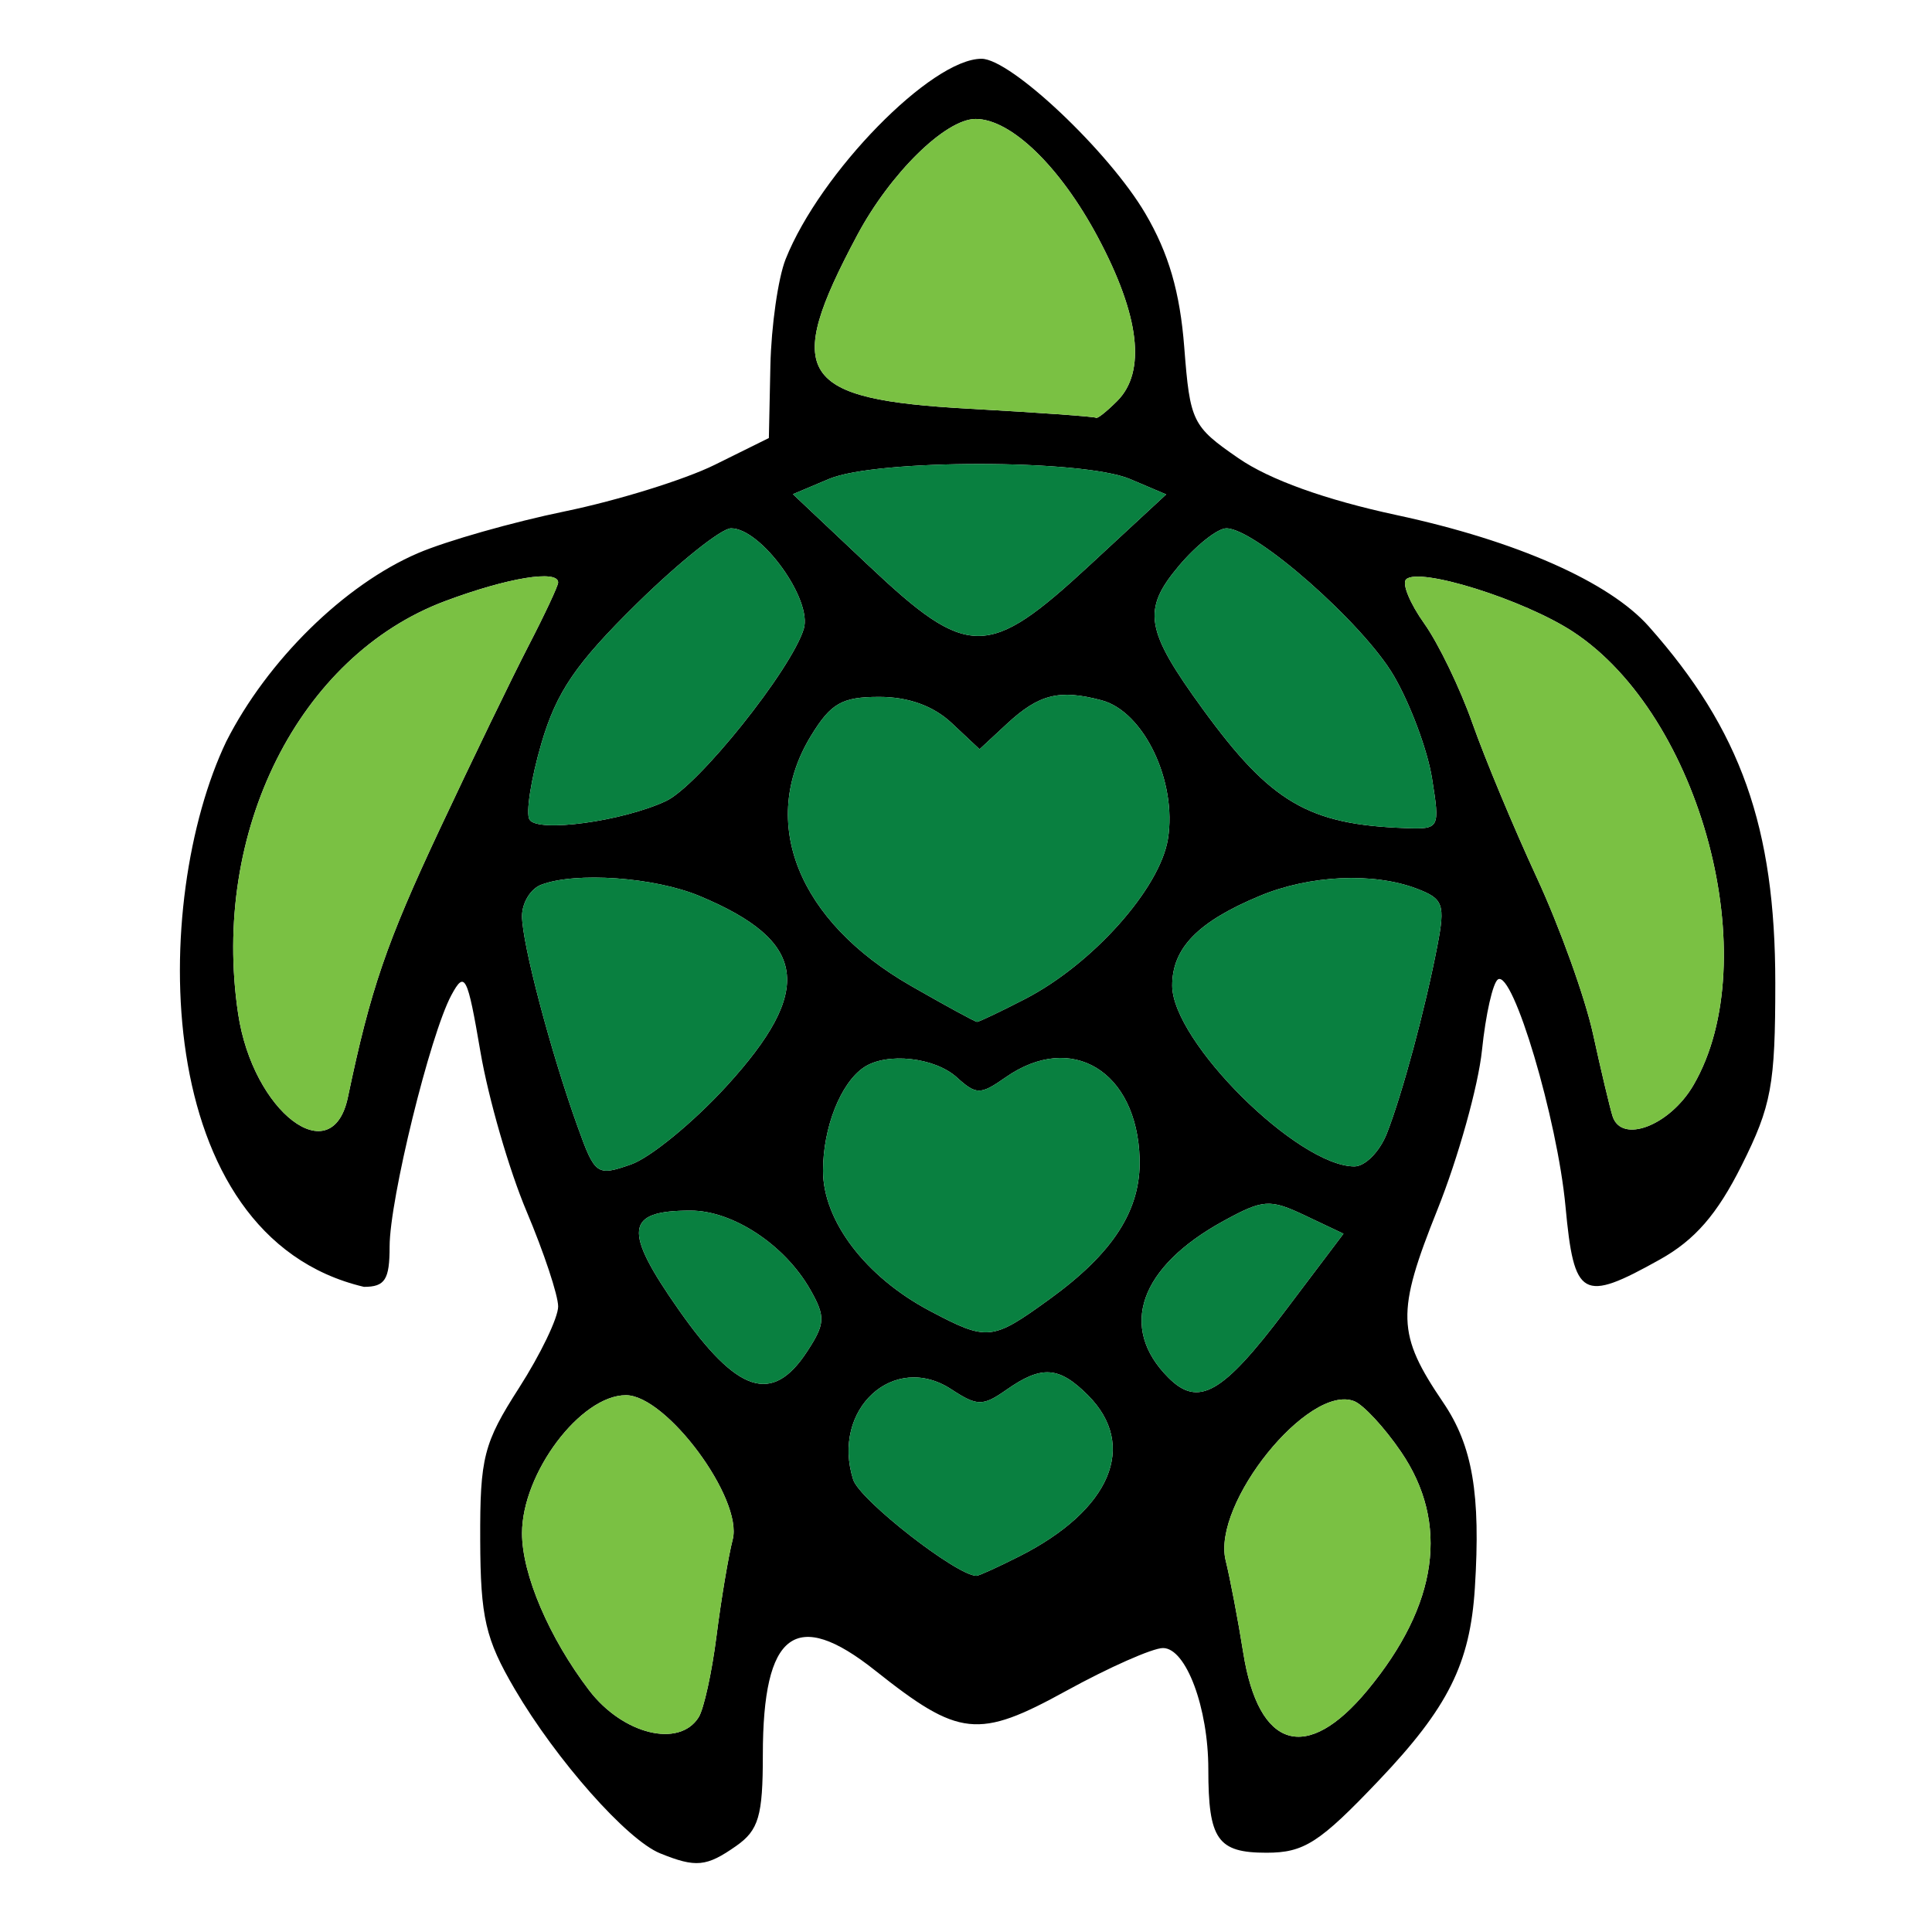 <?xml version="1.0" encoding="utf-8"?>
<!-- Generator: Adobe Illustrator 15.1.0, SVG Export Plug-In . SVG Version: 6.00 Build 0)  -->
<!DOCTYPE svg PUBLIC "-//W3C//DTD SVG 1.1 Tiny//EN" "http://www.w3.org/Graphics/SVG/1.1/DTD/svg11-tiny.dtd">
<svg version="1.1" baseProfile="tiny"
	 id="svg2" inkscape:version="0.47 r22583" sodipodi:version="0.32" sodipodi:docname="TurtleHawaiianHearts.svg" inkscape:output_extension="org.inkscape.output.svg.inkscape" xmlns:inkscape="http://www.inkscape.org/namespaces/inkscape" xmlns:sodipodi="http://sodipodi.sourceforge.net/DTD/sodipodi-0.dtd" xmlns:svg="http://www.w3.org/2000/svg" xmlns:rdf="http://www.w3.org/1999/02/22-rdf-syntax-ns#" xmlns:cc="http://creativecommons.org/ns#" xmlns:dc="http://purl.org/dc/elements/1.1/"
	 xmlns="http://www.w3.org/2000/svg" xmlns:xlink="http://www.w3.org/1999/xlink" x="0px" y="0px" width="1080px" height="1080px"
	 viewBox="0 0 1080 1080" overflow="inherit" xml:space="preserve">
<defs>
	
	
		<inkscape:perspective  inkscape:vp_x="0 : 526.18109 : 1" inkscape:vp_z="744.09448 : 526.18109 : 1" inkscape:vp_y="0 : 1000 : 0" id="perspective10" inkscape:persp3d-origin="372.04724 : 350.78739 : 1" sodipodi:type="inkscape:persp3d">
		</inkscape:perspective>
	
		<inkscape:perspective  inkscape:vp_x="0 : 526.18109 : 1" inkscape:vp_z="744.09448 : 526.18109 : 1" inkscape:vp_y="0 : 1000 : 0" id="perspective2390" inkscape:persp3d-origin="372.04724 : 350.78739 : 1" sodipodi:type="inkscape:persp3d">
		</inkscape:perspective>
</defs>
<sodipodi:namedview  showgrid="false" inkscape:current-layer="layer1" inkscape:pageopacity="0.0" inkscape:pageshadow="2" inkscape:zoom="0.35" inkscape:cx="375" inkscape:cy="748.57143" inkscape:document-units="px" gridtolerance="10000" guidetolerance="10" objecttolerance="10" id="base" borderopacity="1.0" bordercolor="#666666" pagecolor="#ffffff" inkscape:window-maximized="0" inkscape:window-height="1002" inkscape:window-width="1280" inkscape:window-y="92" inkscape:window-x="1276">
	</sodipodi:namedview>
<g id="layer1" transform="translate(0,27.638)" inkscape:label="Layer 1" inkscape:groupmode="layer">
	<g id="XMLID_1_">
		<path d="M992.401,521.892c0,56.979-2.141,68.64-18.811,101.939c-13.7,27.38-26.13,41.69-45.74,52.63
			c-43.399,24.24-47.93,21.69-52.729-29.72c-4.561-48.82-29.32-132.09-37.73-126.899c-2.859,1.77-6.89,19.569-8.949,39.56
			c-2.07,19.979-13.271,60.09-24.891,89.12c-23.12,57.729-22.76,69.58,3.24,107.899c16.36,24.11,20.979,51.181,17.67,103.561
			c-2.67,42.38-14.92,66.92-53.83,107.8c-33.03,34.72-41.67,40.271-62.66,40.271c-27.37,0-32.51-7.381-32.51-46.66
			c0-34.4-12.47-67.761-25.34-67.761c-5.811,0-30.18,10.79-54.16,23.971c-49.17,27.029-59.79,25.89-106.73-11.41
			c-44.44-35.32-62.8-21.53-62.8,47.189c0,34.171-2.32,42.07-14.95,50.921c-16.6,11.63-22.47,12.189-42.47,4.09
			c-18.53-7.521-58.01-52.12-81.29-91.851c-16.36-27.93-19.14-39.93-19.28-83.43c-0.16-45.99,1.9-54.05,21.7-84.91
			c12.03-18.76,21.87-39.229,21.87-45.5c0-6.26-7.96-30.22-17.68-53.25c-9.73-23.03-21.31-63.06-25.74-88.979
			c-7.32-42.9-8.77-45.74-16.27-31.83c-11.89,22.09-34.53,114.25-34.53,140.6c0,18.45-2.57,22.48-14.35,22.48
			C83.29,663.372,84.21,475.372,126.47,386.892c22.96-45.34,66.07-87.7,107.21-105.33c15.91-6.82,52.93-17.35,82.24-23.38
			c29.32-6.04,66.93-17.72,83.59-25.97l30.29-14.99l0.85-40.38c0.48-22.21,4.32-49.05,8.53-59.64
			c19.28-48.38,81.48-111.99,109.5-111.99c16.32,0,71.181,51.82,91.551,86.48c13.06,22.21,19.38,43.92,21.77,74.77
			c3.23,41.71,4.46,44.23,30.29,62.05c17.45,12.04,48.59,23.23,88.53,31.81c66.819,14.35,118.71,37.27,140.88,62.24
			C973.1,380.422,992.401,434.852,992.401,521.892z M946.66,578.942c40.649-69.79,4.43-206.26-67.24-253.36
			c-27.36-17.98-86.28-36.47-93.43-29.32c-2.37,2.37,2.2,13.46,10.16,24.63c7.949,11.18,20.109,36.34,27,55.92
			c6.899,19.57,23.05,58.31,35.899,86.07c12.86,27.77,27.01,67.14,31.47,87.5c4.45,20.36,9.36,41.011,10.9,45.9
			C906.39,611.973,933.47,601.593,946.66,578.942z M803.49,501.112c4.47-23.24,3.359-26.32-11.5-31.98
			c-24.36-9.26-59.891-7.6-87.9,4.11c-34.49,14.41-48.82,29.1-48.82,50.05c0,31.29,70.23,101.03,101.82,101.101
			c6.03,0.01,14.22-8.311,18.2-18.49C783.981,583.652,796.7,536.372,803.49,501.112z M785.691,435.272
			c19.09,0.68,19.3,0.27,14.8-27.91c-2.521-15.74-12.15-41.54-21.41-57.34c-17.16-29.28-77.42-82.32-93.53-82.32
			c-4.89,0-16.83,9.43-26.53,20.96c-20.739,24.65-18.88,35.82,13.36,80.12C710.35,420.962,731.46,433.342,785.691,435.272z
			 M764.441,917.192c39.54-47.79,45.939-93.44,18.67-133.37c-9.23-13.53-21-26.22-26.15-28.21c-25.46-9.85-79.62,57.35-71.8,89.1
			c2.53,10.25,6.95,33.46,9.83,51.591C703.55,950.223,730.42,958.303,764.441,917.192z M718.26,705.382l32.76-43.369l-21.47-10.17
			c-19.76-9.36-23.37-9.11-45.64,3.079c-46.95,25.71-58.82,59.5-30.75,87.57C669.92,759.252,683.37,751.582,718.26,705.382z
			 M652.88,441.372c5.22-32.2-13.49-71.29-37.11-77.55c-23.68-6.27-34.989-3.43-53.05,13.32l-15.14,14.05L532,376.562
			c-10.2-9.58-24.17-14.63-40.48-14.63c-20.87,0-27.06,3.54-38.24,21.87c-29.37,48.18-7.29,103.39,55.85,139.6
			c19.3,11.07,35.96,20.15,37.04,20.19c1.07,0.029,13.18-5.74,26.92-12.83C610.68,511.352,648.37,469.132,652.88,441.372z
			 M608.92,288.512l42.98-39.77l-20.19-8.58c-26.35-11.2-141.75-11.25-168.26-0.07l-20.19,8.52l42.24,39.83
			C541.22,340.972,552.2,340.982,608.92,288.512z M586.71,698.582c35.72-25.87,51.15-49.939,50.34-78.52
			c-1.39-48.97-38.1-71.24-74.92-45.45c-14.09,9.86-16.37,9.86-27.27,0c-12.41-11.23-39.15-14.13-51.89-5.62
			c-13.01,8.69-22.89,33.64-22.89,57.83c0,28.05,23.9,59.4,59.71,78.32C552.06,722.192,554.45,721.952,586.71,698.582z
			 M624.5,196.552c16.31-16.32,12.64-47.61-10.73-91.46c-21.09-39.57-48.619-66.23-68.39-66.23c-16.82,0-47.75,30.39-66.24,65.07
			c-41.64,78.1-32.85,91.66,62.83,96.93c38.25,2.11,70.09,4.38,70.75,5.05C613.38,206.582,618.68,202.362,624.5,196.552z
			 M569.79,842.372c51.07-25.81,66.47-61.97,38.36-90.08c-16.16-16.17-25.841-16.83-45.44-3.1c-13.33,9.34-16.38,9.32-30.88-0.18
			c-32.22-21.11-67.36,11.189-54.9,50.449c3.61,11.381,57.97,53.79,68.94,53.79C547.18,853.252,557.941,848.352,569.79,842.372z
			 M451.12,727.962c10.23-15.619,10.44-19.52,1.83-34.68c-14.18-24.99-43.24-44.189-66.87-44.189c-36.68,0-37.97,10.819-6.59,55.55
			C412.19,751.263,431.69,757.612,451.12,727.962z M449.29,323.992c5.08-16.29-23.78-56.29-40.62-56.29
			c-5.41,0-29.1,18.93-52.65,42.06c-34.16,33.57-44.94,49.37-53.39,78.23c-5.81,19.9-8.8,39.04-6.64,42.54
			c4.59,7.42,52.08,0.95,76.3-10.39C390.32,411.702,442.09,347.052,449.29,323.992z M409.58,832.973
			c5.85-22.75-37-80.681-59.68-80.681c-25.32,0-58.08,43.54-58.08,77.181c0,22.97,15.17,58.47,37.47,87.72
			c18.83,24.68,50.36,32.47,61.26,15.14c2.91-4.62,7.4-25.069,9.98-45.43C403.11,866.542,407.18,842.272,409.58,832.973z
			 M406.13,579.502c49.18-53.81,45.32-81.03-15.06-106.26c-25.22-10.54-69.34-13.66-88.6-6.27c-5.86,2.24-10.65,10.11-10.65,17.47
			c0,15.19,15.96,75.67,31.03,117.62c9.76,27.17,10.77,27.89,29.81,21.25C363.5,619.532,387.56,599.822,406.13,579.502z
			 M295.47,333.322c9.1-17.59,16.54-33.49,16.54-35.34c0-7.32-28.25-2.67-63.16,10.39c-81.7,30.57-131,128.87-115.72,230.74
			c8.25,55.05,52.55,88.69,61.35,46.6c12.64-60.369,21.46-86.129,51.3-149.75C264.01,397.092,286.37,350.902,295.47,333.322z"/>
		<path fill="#7AC143" d="M879.42,325.582c71.67,47.1,107.89,183.57,67.24,253.36c-13.19,22.65-40.271,33.03-45.24,17.34
			c-1.54-4.89-6.45-25.54-10.9-45.9c-4.46-20.359-18.609-59.729-31.47-87.5c-12.85-27.76-29-66.5-35.899-86.07
			c-6.891-19.58-19.051-44.74-27-55.92c-7.96-11.17-12.53-22.26-10.16-24.63C793.14,289.112,852.06,307.602,879.42,325.582z"/>
		<path fill="#098040" d="M791.99,469.132c14.859,5.66,15.97,8.74,11.5,31.98c-6.79,35.26-19.51,82.54-28.2,104.79
			c-3.98,10.18-12.17,18.5-18.2,18.49c-31.59-0.07-101.82-69.811-101.82-101.101c0-20.95,14.33-35.64,48.82-50.05
			C732.1,461.532,767.63,459.872,791.99,469.132z"/>
		<path fill="#098040" d="M800.49,407.362c4.5,28.18,4.29,28.59-14.8,27.91c-54.23-1.93-75.341-14.31-113.311-66.49
			c-32.24-44.3-34.1-55.47-13.36-80.12c9.7-11.53,21.641-20.96,26.53-20.96c16.11,0,76.37,53.04,93.53,82.32
			C788.34,365.822,797.97,391.622,800.49,407.362z"/>
		<path fill="#7AC143" d="M783.111,783.822c27.27,39.93,20.87,85.58-18.67,133.37c-34.021,41.11-60.891,33.03-69.45-20.89
			c-2.88-18.131-7.3-41.341-9.83-51.591c-7.82-31.75,46.34-98.949,71.8-89.1C762.111,757.602,773.88,770.292,783.111,783.822z"/>
		<path fill="#098040" d="M751.02,662.013l-32.76,43.369c-34.89,46.2-48.34,53.87-65.1,37.11c-28.07-28.07-16.2-61.86,30.75-87.57
			c22.27-12.189,25.88-12.439,45.64-3.079L751.02,662.013z"/>
		<path fill="#098040" d="M615.77,363.822c23.62,6.26,42.33,45.35,37.11,77.55c-4.51,27.76-42.2,69.98-79.79,89.391
			c-13.74,7.09-25.85,12.859-26.92,12.83c-1.08-0.04-17.74-9.12-37.04-20.19c-63.14-36.21-85.22-91.42-55.85-139.6
			c11.18-18.33,17.37-21.87,38.24-21.87c16.31,0,30.28,5.05,40.48,14.63l15.58,14.63l15.14-14.05
			C580.781,360.392,592.09,357.552,615.77,363.822z"/>
		<path fill="#098040" d="M651.901,248.742l-42.98,39.77c-56.72,52.47-67.7,52.46-123.42-0.07l-42.24-39.83l20.19-8.52
			c26.51-11.18,141.91-11.13,168.26,0.07L651.901,248.742z"/>
		<path fill="#098040" d="M637.05,620.062c0.811,28.58-14.62,52.649-50.34,78.52c-32.26,23.37-34.65,23.61-66.92,6.561
			c-35.81-18.92-59.71-50.271-59.71-78.32c0-24.19,9.88-49.14,22.89-57.83c12.74-8.51,39.48-5.61,51.89,5.62
			c10.9,9.86,13.18,9.86,27.27,0C598.95,548.822,635.66,571.093,637.05,620.062z"/>
		<path fill="#7AC143" d="M613.77,105.092c23.37,43.85,27.04,75.14,10.73,91.46c-5.82,5.81-11.12,10.03-11.78,9.36
			c-0.66-0.67-32.5-2.94-70.75-5.05c-95.68-5.27-104.47-18.83-62.83-96.93c18.49-34.68,49.42-65.07,66.24-65.07
			C565.151,38.862,592.68,65.522,613.77,105.092z"/>
		<path fill="#098040" d="M608.151,752.292c28.109,28.11,12.71,64.271-38.36,90.08c-11.85,5.98-22.61,10.88-23.92,10.88
			c-10.97,0-65.33-42.409-68.94-53.79c-12.46-39.26,22.68-71.56,54.9-50.449c14.5,9.5,17.55,9.52,30.88,0.18
			C582.31,735.462,591.99,736.122,608.151,752.292z"/>
		<path fill="#098040" d="M452.95,693.282c8.61,15.16,8.4,19.061-1.83,34.68c-19.43,29.65-38.93,23.301-71.63-23.319
			c-31.38-44.73-30.09-55.55,6.59-55.55C409.71,649.093,438.77,668.292,452.95,693.282z"/>
		<path fill="#098040" d="M408.67,267.702c16.84,0,45.7,40,40.62,56.29c-7.2,23.06-58.97,87.71-77,96.15
			c-24.22,11.34-71.71,17.81-76.3,10.39c-2.16-3.5,0.83-22.64,6.64-42.54c8.45-28.86,19.23-44.66,53.39-78.23
			C379.57,286.632,403.26,267.702,408.67,267.702z"/>
		<path fill="#7AC143" d="M349.9,752.292c22.68,0,65.53,57.931,59.68,80.681c-2.4,9.3-6.47,33.569-9.05,53.93
			c-2.58,20.36-7.07,40.81-9.98,45.43c-10.9,17.33-42.43,9.54-61.26-15.14c-22.3-29.25-37.47-64.75-37.47-87.72
			C291.82,795.832,324.58,752.292,349.9,752.292z"/>
		<path fill="#098040" d="M391.07,473.242c60.38,25.23,64.24,52.45,15.06,106.26c-18.57,20.32-42.63,40.03-53.47,43.811
			c-19.04,6.64-20.05,5.92-29.81-21.25c-15.07-41.95-31.03-102.43-31.03-117.62c0-7.36,4.79-15.23,10.65-17.47
			C321.73,459.582,365.85,462.702,391.07,473.242z"/>
		<path fill="#7AC143" d="M312.01,297.982c0,1.85-7.44,17.75-16.54,35.34c-9.1,17.58-31.46,63.77-49.69,102.64
			c-29.84,63.62-38.66,89.38-51.3,149.75c-8.8,42.091-53.1,8.45-61.35-46.6c-15.28-101.87,34.02-200.17,115.72-230.74
			C283.76,295.312,312.01,290.662,312.01,297.982z"/>
	</g>
</g>
</svg>

